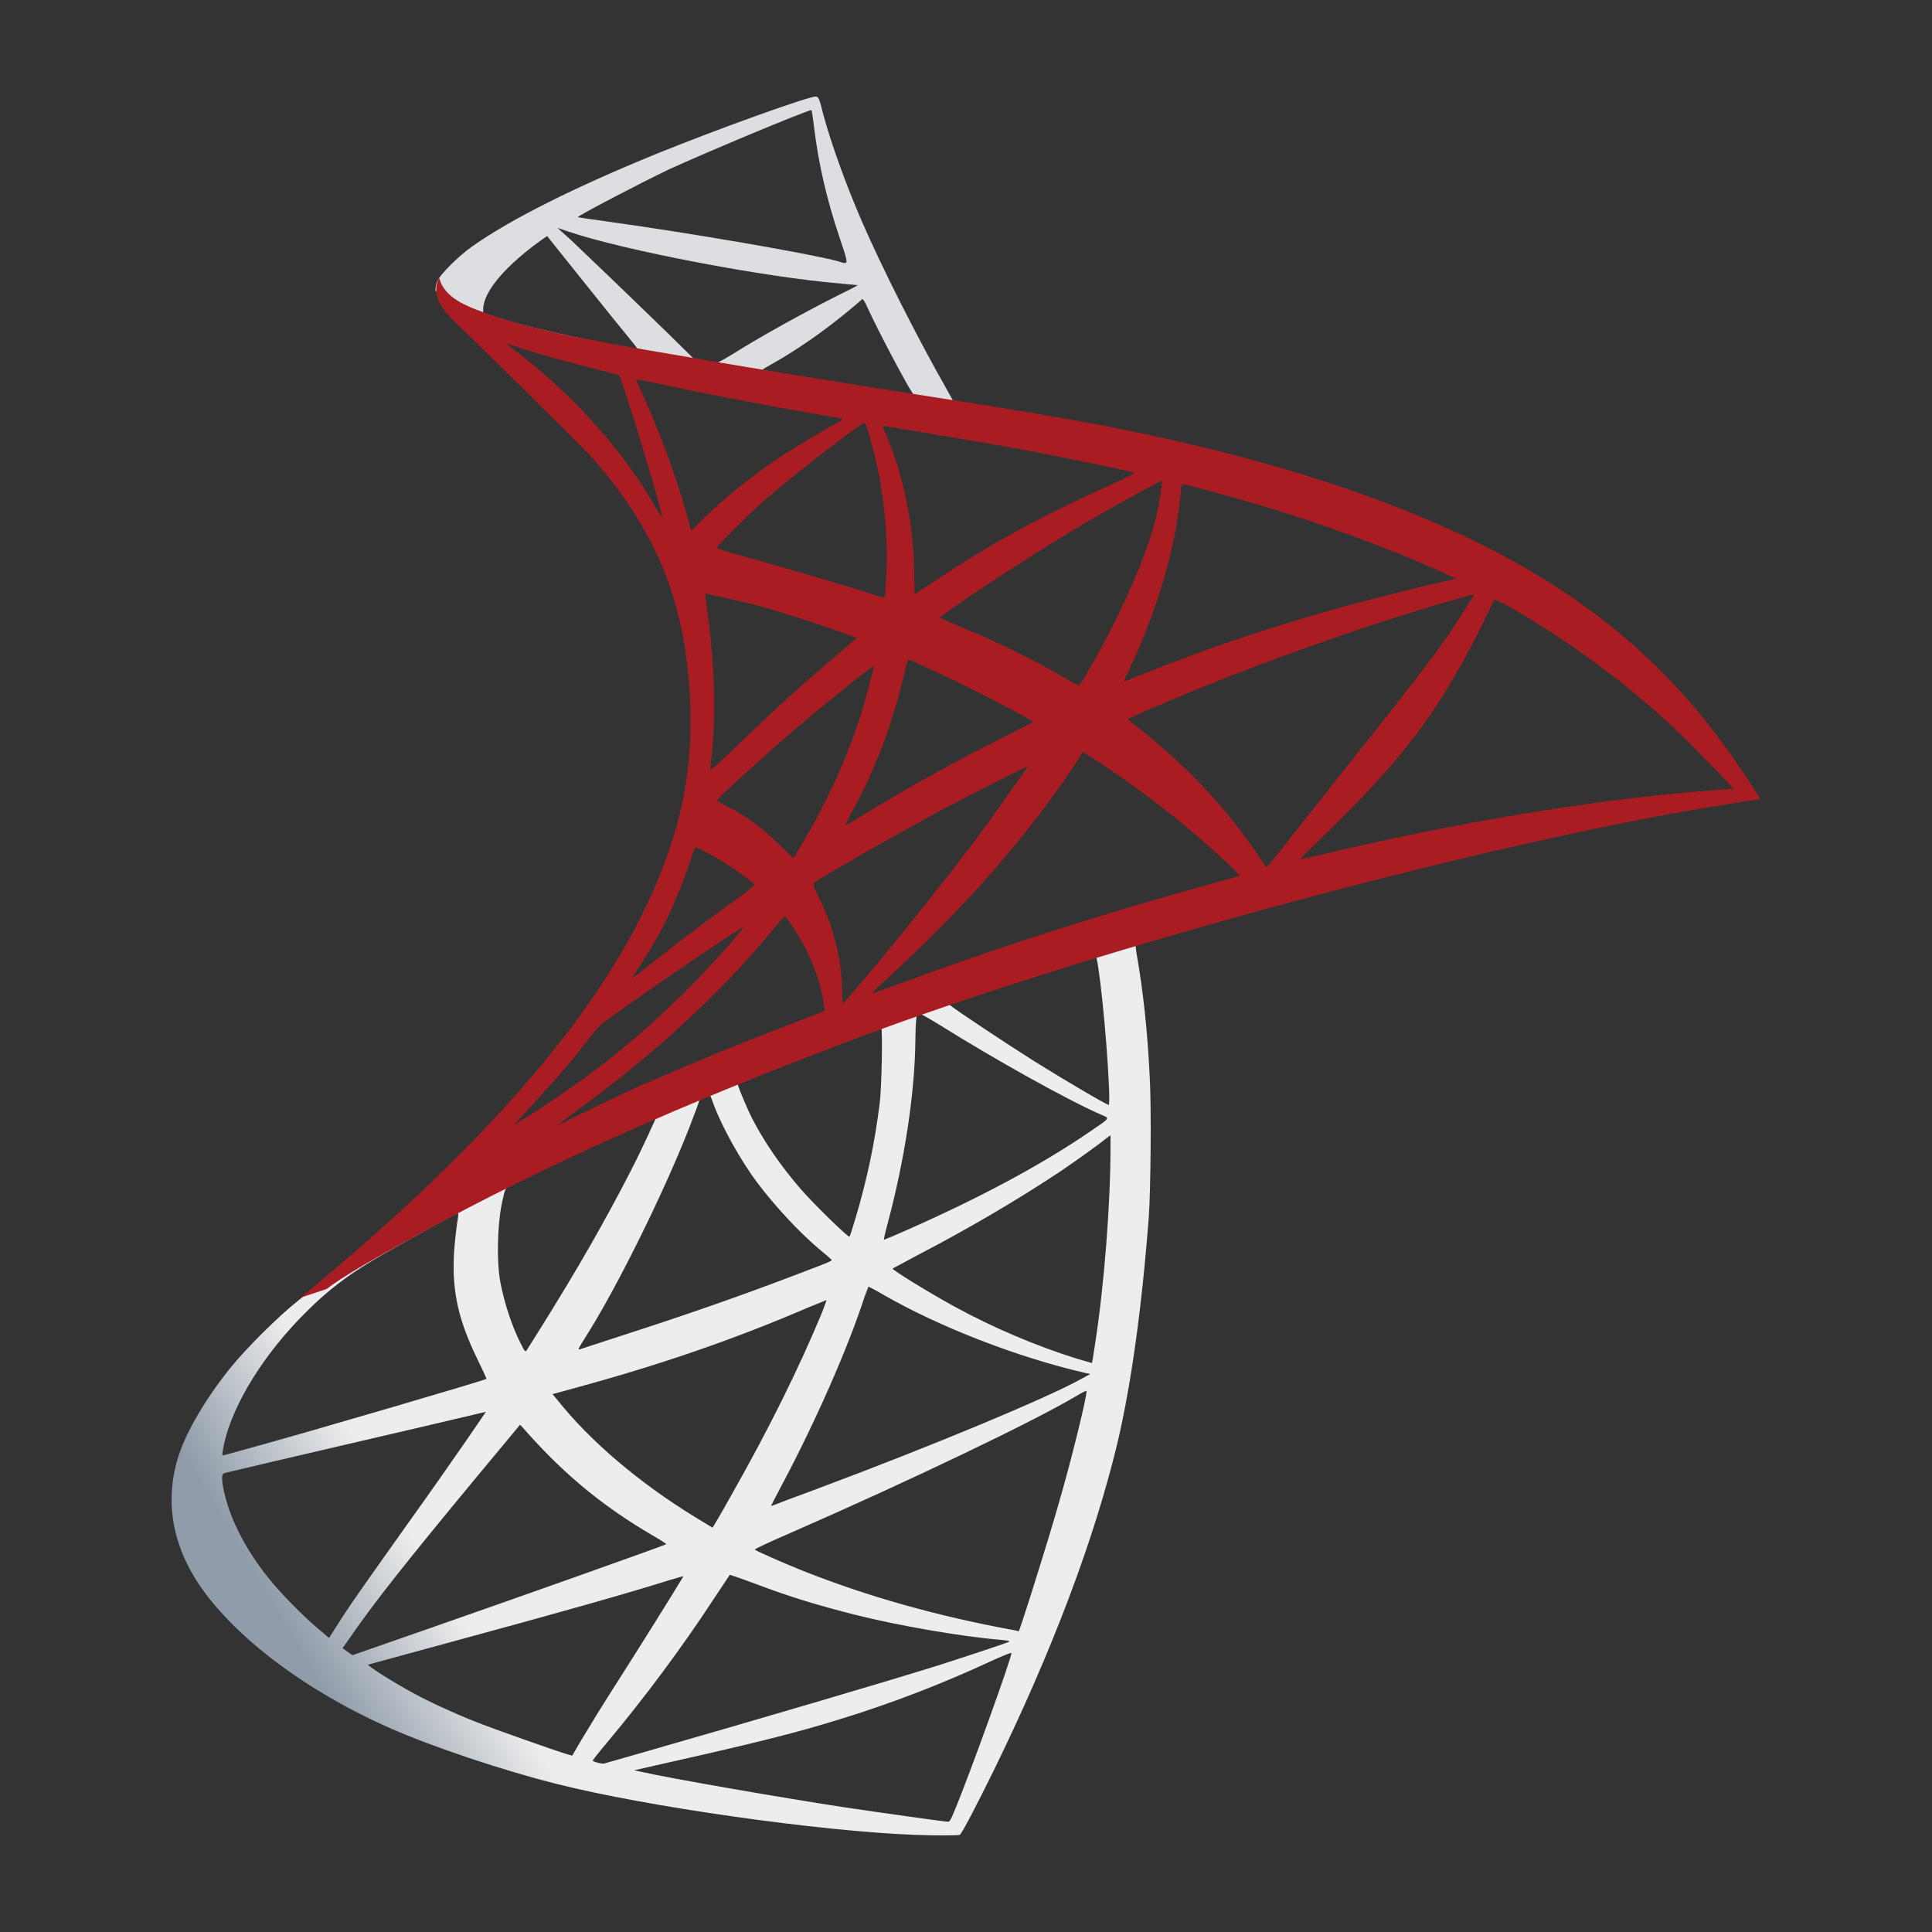 <?xml version="1.0" encoding="utf-8"?>
<svg version="1.1" width="100" height="100" xmlns="http://www.w3.org/2000/svg" xmlns:xlink="http://www.w3.org/1999/xlink">
  <rect width="100%" height="100%" fill="#333333" stroke="none"/>
  <defs>
    <style>
      .f {
        fill: url(#c);
      }

      .f, .g, .h {
        stroke-width: 0px;
      }

      .g {
        fill: url(#b);
      }

      .h {
        fill: url(#d);
      }
    </style>
    <linearGradient id="b" data-name="b5" x1="-4649.46" y1="-2405.97" x2="-4477.95" y2="-2507.31" gradientTransform="translate(199.13 177.53) scale(.04)" gradientUnits="userSpaceOnUse">
      <stop offset="0" stop-color="#909ca9"/>
      <stop offset="1" stop-color="#ededee"/>
    </linearGradient>
    <linearGradient id="c" data-name="c4" x1="-4645.61" y1="-4315.98" x2="-4507.61" y2="-4315.98" gradientTransform="translate(199.13 177.53) scale(.04)" gradientUnits="userSpaceOnUse">
      <stop offset="0" stop-color="#939fab"/>
      <stop offset="1" stop-color="#dcdee1"/>
    </linearGradient>
    <radialGradient id="d" data-name="d2" cx="-10611.97" cy="-7986.34" fx="-10611.97" fy="-7986.34" r="183.22" gradientTransform="translate(-249.65 -603.48) rotate(-171.46) scale(.04 .07) skewX(-.19)" gradientUnits="userSpaceOnUse">
      <stop offset="0" stop-color="#ee352c"/>
      <stop offset="1" stop-color="#a91d22"/>
    </radialGradient>
  </defs>
  <path class="g" d="M60.8,47.01l-18.02,5.89-15.68,6.92-4.39,1.16c-1.12,1.06-2.29,2.14-3.56,3.23-1.39,1.2-2.68,2.29-3.68,3.08-1.1.87-2.74,2.51-3.57,3.54-1.24,1.55-2.22,3.2-2.64,4.47-.75,2.29-.38,4.6,1.06,6.74,1.85,2.72,5.54,5.5,9.85,7.4,2.19.97,5.89,2.21,8.66,2.9,4.62,1.17,13.56,2.44,18.47,2.63.99.04,2.33.04,2.38,0,.11-.07.87-1.53,1.76-3.34,3.02-6.17,5.2-11.96,6.39-16.91.71-3,1.27-6.99,1.63-11.72.1-1.32.14-5.75.05-7.25-.12-2.45-.34-4.44-.68-6.39-.05-.29-.07-.55-.04-.56.05-.04.22-.1,2.44-.74l-.45-1.06h0s0,0,0,0h0ZM56.69,49.43c.16,0,.6,4.18.71,6.83.03.56.01.93-.01.93-.11,0-2.3-1.29-3.87-2.27-1.36-.86-3.95-2.57-4.36-2.9-.14-.1-.12-.11.99-.49,1.89-.64,6.39-2.08,6.54-2.08ZM47.51,52.45c.12,0,.44.18,1.19.64,2.81,1.76,6.62,3.88,8.26,4.59.5.22.56.14-.6.93-2.48,1.69-5.57,3.35-9.36,5.03-.67.3-1.23.53-1.24.53-.03,0,.05-.34.16-.75.91-3.39,1.43-6.83,1.46-9.58q.01-1.36.14-1.4s-.01.01,0,.01h0ZM45.61,53.17c.08.08.03,3.13-.08,3.96-.25,1.99-.63,3.84-1.25,5.93-.15.5-.29.93-.31.95-.05.07-1.92-1.76-2.53-2.47-1.06-1.23-1.89-2.45-2.51-3.65-.31-.61-.8-1.81-.76-1.85.22-.15,7.4-2.93,7.45-2.87h0ZM36.7,56.67s.03,0,.04.01c.03.03.12.25.2.49.44,1.19,1.42,2.93,2.26,4.05.93,1.23,2.14,2.53,3.15,3.39.33.27.63.53.67.57.08.08.11.07-2.11.91-2.57.98-5.38,1.96-8.6,3-.77.25-1.54.5-2.3.75-.12.04-.08-.03.27-.59,1.59-2.49,4.02-7.38,5.38-10.84.23-.6.46-1.2.5-1.34.05-.19.12-.26.3-.35.1-.03.19-.05.23-.05h0ZM33.98,57.8s-.65,1.48-1.34,2.82c-1.32,2.57-2.77,5.11-4.7,8.19-.33.53-.64,1.02-.68,1.08-.07.1-.1.07-.31-.35-.46-.91-.84-2.08-1.05-3.16-.2-1.06-.16-2.92.07-4.06.18-.84.16-.83.57-1.04,1.74-.89,7.38-3.53,7.44-3.47h0ZM57.48,58.76v.57c0,3.04-.33,7.21-.8,10.24-.08.53-.15.97-.16.98,0,0-.4-.11-.86-.25-2.04-.64-4.26-1.58-6.27-2.68-1.32-.72-3.24-1.91-3.19-1.96.01-.01.59-.31,1.25-.67,2.67-1.39,5.23-2.89,7.45-4.37.83-.56,2.08-1.46,2.36-1.7l.22-.16h0ZM23.69,62.79c.05,0,.04.11-.04.6-.05.35-.12,1.01-.15,1.46-.11,1.99.22,3.46,1.2,5.48.27.56.49,1.02.48,1.04-.1.08-9.11,2.72-11.95,3.5-.84.23-1.58.44-1.63.45-.1.03-.11.01-.07-.22.31-2,1.84-4.62,3.96-6.83,1.42-1.47,2.55-2.33,4.48-3.43,1.39-.79,3.53-1.98,3.69-2.03,0-.01.01-.01.03-.01h0ZM44.94,66.59s.34.16.74.4c2.92,1.69,6.98,3.26,10.44,4.06l.31.07-.44.24c-1.81,1.01-7.77,3.49-13.85,5.76-.89.33-1.76.65-1.92.72-.16.07-.31.11-.31.1s.25-.49.56-1.08c1.7-3.19,3.42-7.07,4.29-9.77.11-.26.18-.49.19-.5h0ZM42.78,67.3s-.1.3-.23.63c-1.19,2.87-2.74,6.01-4.73,9.52-.5.9-.93,1.62-.94,1.62s-.42-.25-.91-.55c-2.89-1.77-5.45-3.95-7.12-6.06l-.25-.3,1.24-.34c4.44-1.21,8.21-2.52,11.96-4.13.53-.22.97-.4.98-.4ZM56.24,72s.01.01,0,0c.01.31-.68,3.12-1.25,5.15-.48,1.7-.89,3.04-1.63,5.39-.33,1.04-.61,1.89-.63,1.89s-.1-.01-.18-.04c-4.05-.74-7.67-1.76-11.08-3.12-.95-.38-2.32-.99-2.4-1.06-.03-.03.79-.41,1.83-.86,6.2-2.71,12.63-5.79,14.84-7.11.26-.16.46-.25.5-.25h0ZM25.16,73.06s-1.7,2.52-4.13,5.91c-.84,1.19-1.83,2.57-2.19,3.09-.37.52-.93,1.34-1.24,1.83l-.57.89-.61-.52c-.72-.6-1.98-1.88-2.53-2.59-1.17-1.46-1.96-3-2.28-4.4-.15-.65-.15-.98-.01-1.02.2-.05,3.84-.91,7.25-1.7,1.89-.44,4.09-.95,4.88-1.14.79-.19,1.43-.34,1.44-.34h0ZM26.91,73.73l.44.49c1.96,2.19,3.96,3.81,6.39,5.23.44.25.76.46.74.48-.1.07-8.42,3.02-12.27,4.36-2.17.76-3.95,1.38-3.96,1.38s-.14-.08-.27-.18l-.25-.18.4-.57c1.28-1.85,2.89-3.88,6.39-8.11l2.41-2.9h0ZM37.78,81.51s.61.2,1.35.48c1.77.67,3.17,1.09,5.05,1.57,2.32.59,5.67,1.16,7.64,1.32.3.03.46.05.41.1-.1.05-2.1.72-3.57,1.19-2.34.74-9.5,2.85-15.33,4.52-1.08.31-2,.57-2.06.59-.14.03-.59-.1-.59-.15,0-.03.33-.45.72-.91,1.96-2.34,3.91-4.96,5.53-7.44.45-.68.83-1.24.83-1.25h0ZM35.38,81.58s-.95,1.57-2.64,4.24c-.72,1.13-1.53,2.41-1.81,2.86-.27.44-.68,1.12-.91,1.5l-.4.69-.2-.05c-.49-.14-3.94-1.35-4.85-1.72-1.13-.45-2.3-.99-3.17-1.46-1.09-.59-2.45-1.46-2.34-1.48.03-.01,1.89-.52,4.14-1.13,5.97-1.62,9.28-2.56,11.44-3.24.4-.12.74-.22.75-.2h0ZM52.34,85.56h.01c.05.14-2.15,6.27-2.96,8.2-.18.44-.24.55-.34.53-.23-.01-3.43-.46-5.38-.75-3.39-.52-9.09-1.51-10.52-1.84l-.33-.07,2.03-.46c4.36-.98,6.46-1.51,8.58-2.17,2.68-.82,5.34-1.84,8.02-3.09.42-.19.78-.34.87-.35h0Z"/>
  <path class="f" d="M42.22,5c-.3-.04-5.14,1.7-8.26,2.97-4.21,1.72-7.48,3.35-9.5,4.77-.75.53-1.69,1.47-1.84,1.84-.05.14-.08.3-.08.46l1.83,1.73,4.35,1.39,10.34,1.85,11.82,2.03.12-1.02s-.07-.01-.11-.01l-1.55-.25-.31-.56c-1.61-2.83-3.38-6.35-4.41-8.72-.8-1.84-1.57-3.96-1.99-5.49-.23-.93-.26-.98-.41-.99h0s0,0,0,0h0ZM42,5.7h.01s.07.4.12.84c.23,1.91.65,3.75,1.32,5.74.5,1.5.5,1.42-.08,1.24-1.39-.38-7.62-1.46-12.12-2.08-.72-.1-1.34-.19-1.34-.2-.05-.05,3.26-1.78,4.71-2.47,1.87-.86,6.99-3,7.37-3.07ZM28.87,11.8l.53.18c2.89.98,10.15,2.37,14.15,2.7.45.04.83.08.84.08.01.01-.37.22-.86.45-1.93.97-4.06,2.15-5.53,3.07-.44.27-.83.49-.89.49s-.34-.05-.64-.1l-.54-.08-1.36-1.34c-2.4-2.33-4.28-4.13-5-4.81l-.71-.64ZM28.32,12.22l1.92,2.4c1.05,1.32,2.11,2.62,2.34,2.9.23.29.42.52.41.53-.05.04-2.78-.49-4.22-.82-1.48-.34-2.1-.5-3.01-.79l-.75-.25v-.19c.01-.91,1.17-2.28,3.13-3.66l.18-.12ZM44.64,15.49c.05,0,.12.12.29.49.46,1.02,1.91,3.77,2.26,4.3.11.18.3.19-1.62-.12-4.62-.75-6.1-.99-6.1-1.02,0-.01.14-.11.31-.2,1.43-.79,2.87-1.8,4.16-2.87.31-.26.6-.5.65-.55.01-.03.04-.04.05-.03Z"/>
  <path class="h" d="M22.72,14.39s-.3.48-.01,1.19c.18.44.69.97,1.28,1.51,0,0,6.06,5.91,6.8,6.76,3.35,3.87,4.81,7.68,4.95,12.94.08,3.38-.56,6.35-2.15,9.8-2.83,6.19-8.81,13.01-18.04,20.58l1.35-.45c.87-.65,2.06-1.35,4.84-2.87,6.42-3.52,13.64-6.74,22.49-10.07,12.75-4.8,33.72-10.41,45.65-12.23l1.24-.19-.19-.3c-1.09-1.69-1.84-2.74-2.74-3.86-2.62-3.24-5.79-5.87-9.67-8.05-5.34-2.98-12.25-5.31-20.99-7.04-1.65-.33-5.27-.95-8.21-1.4-6.24-.97-10.27-1.63-14.71-2.4-1.59-.27-3.98-.68-5.56-1.02-.82-.18-2.38-.55-3.61-.97-.98-.38-2.4-.76-2.7-1.92h0ZM26.24,17.79s.23.07.52.16c.52.18,1.19.38,1.98.6.6.16,1.2.32,1.8.48.82.2,1.5.4,1.51.4.1.1,1.47,4.5,1.93,6.18.18.64.31,1.19.3,1.19-.01.01-.16-.22-.34-.53-1.59-2.81-4.11-5.65-7.03-7.94-.38-.27-.67-.52-.67-.53ZM32.94,19.65c.07,0,.37.04.74.12,2.32.52,6.47,1.31,9.13,1.76.45.07.8.15.8.18s-.16.12-.37.23c-.45.23-2.26,1.31-2.86,1.72-1.51,1.01-2.87,2.1-3.86,3.08-.4.4-.74.72-.74.72,0,0-.08-.23-.15-.52-.49-1.89-1.51-4.7-2.44-6.68-.15-.31-.27-.6-.27-.63,0,.03,0,.01.01.01h0ZM44.74,21.89c.08.03.22.49.49,1.51.5,1.98.74,4.18.65,6.24-.03.57-.05,1.1-.08,1.17l-.04.14-.71-.23c-1.46-.46-3.83-1.16-5.86-1.73-1.16-.31-2.1-.6-2.1-.63,0-.08,1.69-1.77,2.41-2.41,1.38-1.21,5.11-4.1,5.23-4.06h0ZM45.68,22.03s5.64.93,8.19,1.42c1.89.37,4.65.94,4.81,1.01.08.03-.2.19-1.12.6-3.6,1.62-6.27,3.08-8.92,4.85-.69.46-1.28.84-1.29.84s-.03-.39-.03-.87c0-2.59-.52-5.2-1.47-7.41-.1-.22-.18-.42-.16-.44ZM60.16,24.89s-.14,1.14-.3,1.8c-.49,2.03-1.81,5.04-3.43,7.87-.29.5-.55.91-.57.93-.03.01-.39-.19-.82-.44-1.58-.93-3.38-1.8-5.34-2.62-.54-.23-1.02-.42-1.04-.45-.1-.08,4.29-2.98,6.61-4.37,1.84-1.12,4.84-2.78,4.89-2.72ZM61.2,25.05c.12,0,2.6.68,3.9,1.06,3.2.95,6.88,2.3,9.28,3.39l.99.45-.69.16c-5.86,1.35-10.87,2.9-15.71,4.86-.4.16-.75.3-.78.3s.11-.31.29-.69c1.46-3.09,2.4-6.32,2.63-9.07.01-.26.05-.46.1-.46h0ZM36.51,30.72s1.93.41,2.96.69c1.55.44,4.85,1.54,4.85,1.62,0,.01-.37.33-.8.71-1.78,1.48-3.5,3.05-5.56,5.04-.61.59-1.13,1.06-1.16,1.06s-.04-.08-.03-.19c.31-2.29.25-5.23-.19-8.21-.04-.38-.08-.71-.07-.72ZM76.31,30.76s-.87,1.44-1.44,2.25c-.82,1.17-2.02,2.72-4.73,6.13-1.43,1.8-3.04,3.83-3.57,4.51-.55.68-.99,1.25-1.01,1.25s-.19-.25-.38-.54c-1.53-2.29-3.35-4.29-5.52-6.09-.41-.34-.86-.71-1.01-.82-.15-.11-.27-.22-.27-.23,0-.04,2.32-1.04,4.07-1.74,3.08-1.25,7.27-2.75,10.42-3.72,1.65-.52,3.41-1.02,3.43-.99h0ZM77.35,31.03c.05-.01.38.15.78.38,3.31,1.89,6.55,4.33,9.11,6.84.72.71,2.51,2.56,2.48,2.57,0,0-.63.05-1.36.11-5.74.44-13.08,1.65-20.14,3.35-.48.11-.9.2-.93.2s.5-.53,1.17-1.17c4.14-3.99,6.04-6.51,8.27-11.01.31-.67.59-1.24.61-1.28t0,0h0ZM47.02,34.14c.19.04,1.96.87,3.3,1.54,1.23.61,3.07,1.59,3.16,1.68.01.01-.64.35-1.44.75-2.56,1.28-4.75,2.49-7.04,3.88-.65.4-1.2.72-1.21.72-.05,0-.04-.05.33-.72,1.23-2.23,2.21-4.9,2.77-7.51.05-.2.11-.34.15-.34h0ZM45.24,34.47s-.42,1.72-.71,2.63c-.56,1.73-1.5,3.9-2.41,5.53-.22.38-.55.94-.72,1.25l-.34.54-.76-.74c-.89-.86-1.61-1.39-2.53-1.87-.37-.19-.65-.35-.65-.38,0-.11,2.33-2.22,4.11-3.75,1.28-1.1,3.98-3.27,4.02-3.23h0ZM56.07,38.92l.67.44c1.53.99,3.32,2.32,4.7,3.47.78.64,2.27,1.99,2.57,2.32l.16.18-1.1.31c-6.24,1.73-11.06,3.27-16.69,5.34-.63.23-1.16.42-1.2.42-.08,0-.15.07,1.25-1.23,3.6-3.31,6.78-6.96,9.15-10.52l.48-.74h0ZM53.23,39.63s-1.84,2.66-2.96,4.14c-1.34,1.77-3.71,4.74-5.34,6.68-.68.8-1.27,1.47-1.29,1.49-.04.01-.05-.19-.05-.5,0-1.65-.42-3.41-1.16-4.9-.31-.63-.37-.78-.3-.84.26-.23,4.22-2.49,6.73-3.84,1.69-.9,4.33-2.23,4.37-2.21h0ZM36.01,43.85s.35.16.71.35c.87.48,1.65,1.01,2.34,1.58.03.03-.33.31-.79.65-1.29.93-3.26,2.41-4.4,3.32-1.2.95-1.24.98-1.1.78.9-1.38,1.35-2.15,1.83-3.15.42-.89.84-1.93,1.14-2.85.11-.4.25-.69.27-.69h0ZM40.6,47.45c.07-.01.15.11.52.65.78,1.16,1.38,2.71,1.53,3.96l.03.27-1.87.72c-3.34,1.29-6.42,2.57-8.5,3.53-.59.27-1.61.76-2.27,1.09-.67.34-1.21.6-1.21.59s.42-.33.94-.71c4.07-2.96,7.6-6.2,10.24-9.44.29-.34.55-.65.57-.67h.03s0,0,0,0ZM38.49,47.97c.05.05-1.5,1.81-2.56,2.89-2.63,2.68-5.23,4.78-8.46,6.83-.41.26-.78.49-.82.52-.1.05.03-.08,1.44-1.62.9-.97,1.58-1.78,2.36-2.79.52-.67.61-.76,1.36-1.29,2-1.44,6.62-4.58,6.68-4.52Z"/>
</svg>